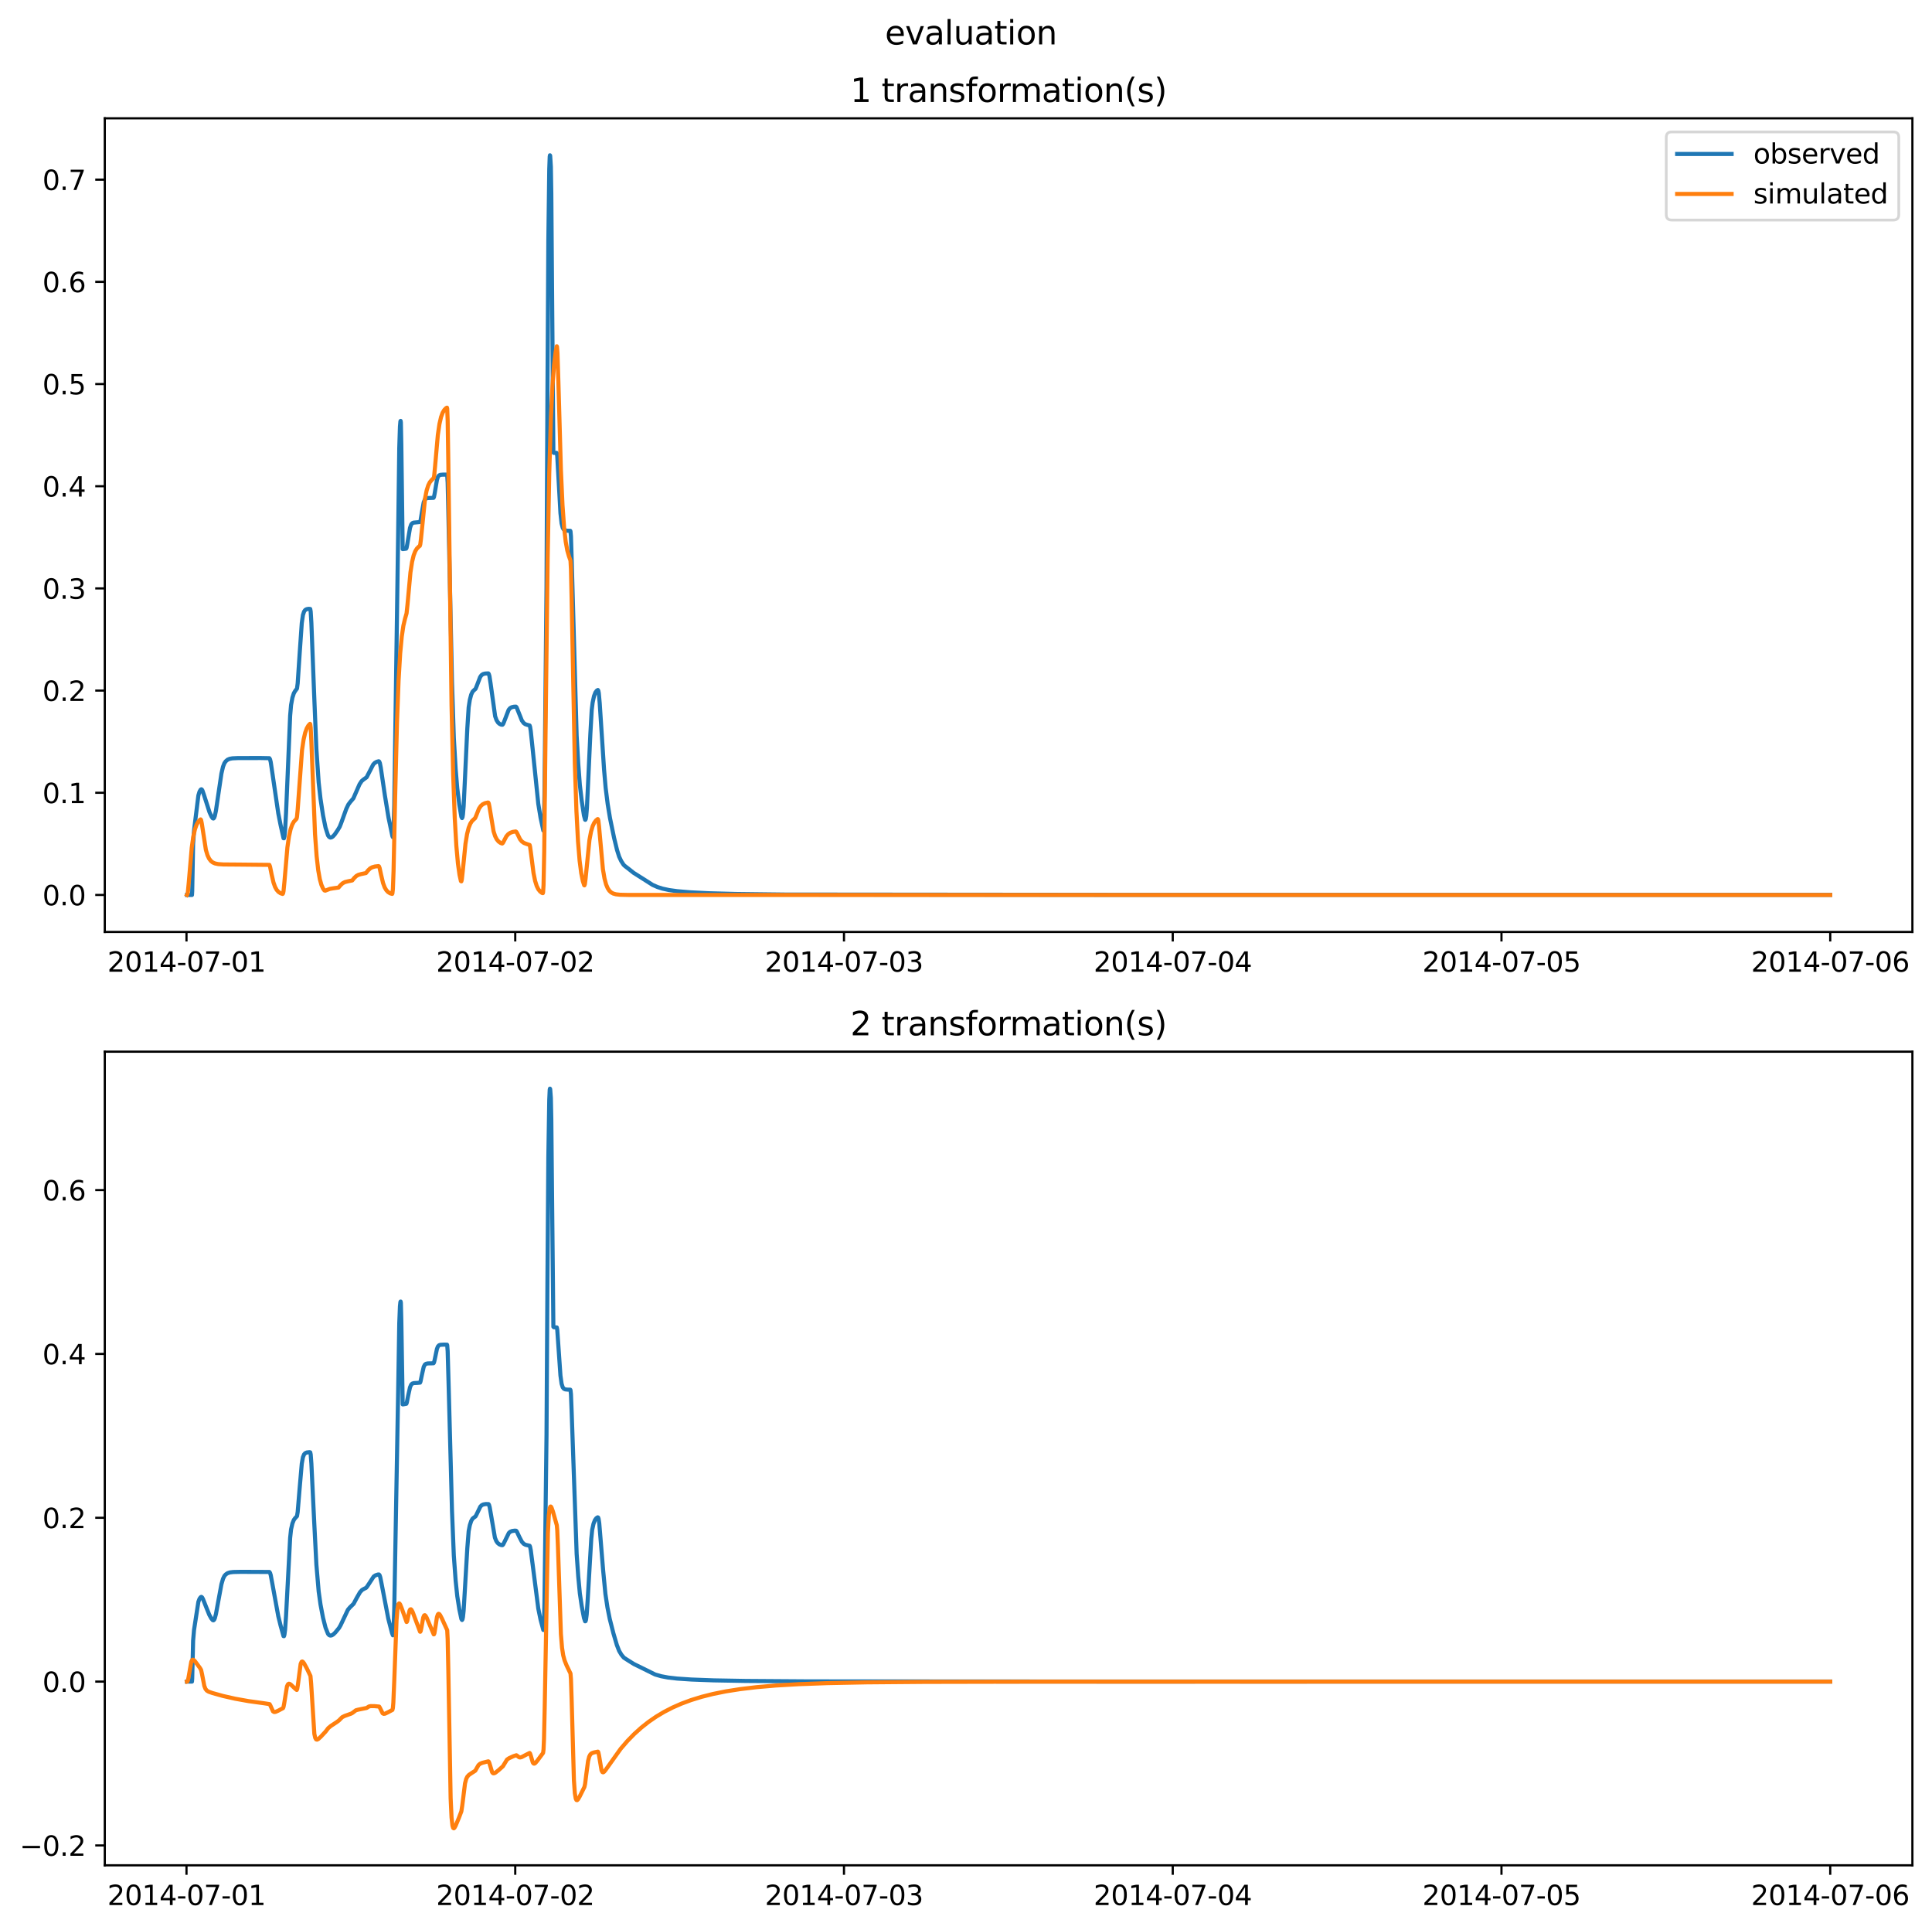 <?xml version="1.0" encoding="utf-8" standalone="no"?>
<!DOCTYPE svg PUBLIC "-//W3C//DTD SVG 1.1//EN"
  "http://www.w3.org/Graphics/SVG/1.1/DTD/svg11.dtd">
<svg xmlns:xlink="http://www.w3.org/1999/xlink" width="709.526pt" height="708.798pt" viewBox="0 0 709.526 708.798" xmlns="http://www.w3.org/2000/svg" version="1.1">
 <defs>
  <style type="text/css">*{stroke-linejoin: round; stroke-linecap: butt}</style>
 </defs>
 <g id="figure_1">
  <g id="patch_1">
   <path d="M -0 708.798 
L 709.526 708.798 
L 709.526 0 
L -0 0 
z
" style="fill: #ffffff"/>
  </g>
  <g id="axes_1">
   <g id="patch_2">
    <path d="M 38.483 342.2 
L 702.326 342.2 
L 702.326 43.44 
L 38.483 43.44 
z
" style="fill: #ffffff"/>
   </g>
   <g id="matplotlib.axis_1">
    <g id="xtick_1">
     <g id="line2d_1">
      <defs>
       <path id="me19c6801ce" d="M 0 0 
L 0 3.5 
" style="stroke: #000000; stroke-width: 0.8"/>
      </defs>
      <g>
       <use xlink:href="#me19c6801ce" x="68.49" y="342.2" style="stroke: #000000; stroke-width: 0.8"/>
      </g>
     </g>
     <g id="text_1">
      <!-- 2014-07-01 -->
      <g transform="translate(39.432 356.798) scale(0.1 -0.1)">
       <defs>
        <path id="DejaVuSans-32" d="M 1228 531 
L 3431 531 
L 3431 0 
L 469 0 
L 469 531 
Q 828 903 1448 1529 
Q 2069 2156 2228 2338 
Q 2531 2678 2651 2914 
Q 2772 3150 2772 3378 
Q 2772 3750 2511 3984 
Q 2250 4219 1831 4219 
Q 1534 4219 1204 4116 
Q 875 4013 500 3803 
L 500 4441 
Q 881 4594 1212 4672 
Q 1544 4750 1819 4750 
Q 2544 4750 2975 4387 
Q 3406 4025 3406 3419 
Q 3406 3131 3298 2873 
Q 3191 2616 2906 2266 
Q 2828 2175 2409 1742 
Q 1991 1309 1228 531 
z
" transform="scale(0.016)"/>
        <path id="DejaVuSans-30" d="M 2034 4250 
Q 1547 4250 1301 3770 
Q 1056 3291 1056 2328 
Q 1056 1369 1301 889 
Q 1547 409 2034 409 
Q 2525 409 2770 889 
Q 3016 1369 3016 2328 
Q 3016 3291 2770 3770 
Q 2525 4250 2034 4250 
z
M 2034 4750 
Q 2819 4750 3233 4129 
Q 3647 3509 3647 2328 
Q 3647 1150 3233 529 
Q 2819 -91 2034 -91 
Q 1250 -91 836 529 
Q 422 1150 422 2328 
Q 422 3509 836 4129 
Q 1250 4750 2034 4750 
z
" transform="scale(0.016)"/>
        <path id="DejaVuSans-31" d="M 794 531 
L 1825 531 
L 1825 4091 
L 703 3866 
L 703 4441 
L 1819 4666 
L 2450 4666 
L 2450 531 
L 3481 531 
L 3481 0 
L 794 0 
L 794 531 
z
" transform="scale(0.016)"/>
        <path id="DejaVuSans-34" d="M 2419 4116 
L 825 1625 
L 2419 1625 
L 2419 4116 
z
M 2253 4666 
L 3047 4666 
L 3047 1625 
L 3713 1625 
L 3713 1100 
L 3047 1100 
L 3047 0 
L 2419 0 
L 2419 1100 
L 313 1100 
L 313 1709 
L 2253 4666 
z
" transform="scale(0.016)"/>
        <path id="DejaVuSans-2d" d="M 313 2009 
L 1997 2009 
L 1997 1497 
L 313 1497 
L 313 2009 
z
" transform="scale(0.016)"/>
        <path id="DejaVuSans-37" d="M 525 4666 
L 3525 4666 
L 3525 4397 
L 1831 0 
L 1172 0 
L 2766 4134 
L 525 4134 
L 525 4666 
z
" transform="scale(0.016)"/>
       </defs>
       <use xlink:href="#DejaVuSans-32"/>
       <use xlink:href="#DejaVuSans-30" x="63.623"/>
       <use xlink:href="#DejaVuSans-31" x="127.246"/>
       <use xlink:href="#DejaVuSans-34" x="190.869"/>
       <use xlink:href="#DejaVuSans-2d" x="254.492"/>
       <use xlink:href="#DejaVuSans-30" x="290.576"/>
       <use xlink:href="#DejaVuSans-37" x="354.199"/>
       <use xlink:href="#DejaVuSans-2d" x="417.822"/>
       <use xlink:href="#DejaVuSans-30" x="453.906"/>
       <use xlink:href="#DejaVuSans-31" x="517.529"/>
      </g>
     </g>
    </g>
    <g id="xtick_2">
     <g id="line2d_2">
      <g>
       <use xlink:href="#me19c6801ce" x="189.222" y="342.2" style="stroke: #000000; stroke-width: 0.8"/>
      </g>
     </g>
     <g id="text_2">
      <!-- 2014-07-02 -->
      <g transform="translate(160.164 356.798) scale(0.1 -0.1)">
       <use xlink:href="#DejaVuSans-32"/>
       <use xlink:href="#DejaVuSans-30" x="63.623"/>
       <use xlink:href="#DejaVuSans-31" x="127.246"/>
       <use xlink:href="#DejaVuSans-34" x="190.869"/>
       <use xlink:href="#DejaVuSans-2d" x="254.492"/>
       <use xlink:href="#DejaVuSans-30" x="290.576"/>
       <use xlink:href="#DejaVuSans-37" x="354.199"/>
       <use xlink:href="#DejaVuSans-2d" x="417.822"/>
       <use xlink:href="#DejaVuSans-30" x="453.906"/>
       <use xlink:href="#DejaVuSans-32" x="517.529"/>
      </g>
     </g>
    </g>
    <g id="xtick_3">
     <g id="line2d_3">
      <g>
       <use xlink:href="#me19c6801ce" x="309.955" y="342.2" style="stroke: #000000; stroke-width: 0.8"/>
      </g>
     </g>
     <g id="text_3">
      <!-- 2014-07-03 -->
      <g transform="translate(280.897 356.798) scale(0.1 -0.1)">
       <defs>
        <path id="DejaVuSans-33" d="M 2597 2516 
Q 3050 2419 3304 2112 
Q 3559 1806 3559 1356 
Q 3559 666 3084 287 
Q 2609 -91 1734 -91 
Q 1441 -91 1130 -33 
Q 819 25 488 141 
L 488 750 
Q 750 597 1062 519 
Q 1375 441 1716 441 
Q 2309 441 2620 675 
Q 2931 909 2931 1356 
Q 2931 1769 2642 2001 
Q 2353 2234 1838 2234 
L 1294 2234 
L 1294 2753 
L 1863 2753 
Q 2328 2753 2575 2939 
Q 2822 3125 2822 3475 
Q 2822 3834 2567 4026 
Q 2313 4219 1838 4219 
Q 1578 4219 1281 4162 
Q 984 4106 628 3988 
L 628 4550 
Q 988 4650 1302 4700 
Q 1616 4750 1894 4750 
Q 2613 4750 3031 4423 
Q 3450 4097 3450 3541 
Q 3450 3153 3228 2886 
Q 3006 2619 2597 2516 
z
" transform="scale(0.016)"/>
       </defs>
       <use xlink:href="#DejaVuSans-32"/>
       <use xlink:href="#DejaVuSans-30" x="63.623"/>
       <use xlink:href="#DejaVuSans-31" x="127.246"/>
       <use xlink:href="#DejaVuSans-34" x="190.869"/>
       <use xlink:href="#DejaVuSans-2d" x="254.492"/>
       <use xlink:href="#DejaVuSans-30" x="290.576"/>
       <use xlink:href="#DejaVuSans-37" x="354.199"/>
       <use xlink:href="#DejaVuSans-2d" x="417.822"/>
       <use xlink:href="#DejaVuSans-30" x="453.906"/>
       <use xlink:href="#DejaVuSans-33" x="517.529"/>
      </g>
     </g>
    </g>
    <g id="xtick_4">
     <g id="line2d_4">
      <g>
       <use xlink:href="#me19c6801ce" x="430.687" y="342.2" style="stroke: #000000; stroke-width: 0.8"/>
      </g>
     </g>
     <g id="text_4">
      <!-- 2014-07-04 -->
      <g transform="translate(401.629 356.798) scale(0.1 -0.1)">
       <use xlink:href="#DejaVuSans-32"/>
       <use xlink:href="#DejaVuSans-30" x="63.623"/>
       <use xlink:href="#DejaVuSans-31" x="127.246"/>
       <use xlink:href="#DejaVuSans-34" x="190.869"/>
       <use xlink:href="#DejaVuSans-2d" x="254.492"/>
       <use xlink:href="#DejaVuSans-30" x="290.576"/>
       <use xlink:href="#DejaVuSans-37" x="354.199"/>
       <use xlink:href="#DejaVuSans-2d" x="417.822"/>
       <use xlink:href="#DejaVuSans-30" x="453.906"/>
       <use xlink:href="#DejaVuSans-34" x="517.529"/>
      </g>
     </g>
    </g>
    <g id="xtick_5">
     <g id="line2d_5">
      <g>
       <use xlink:href="#me19c6801ce" x="551.419" y="342.2" style="stroke: #000000; stroke-width: 0.8"/>
      </g>
     </g>
     <g id="text_5">
      <!-- 2014-07-05 -->
      <g transform="translate(522.362 356.798) scale(0.1 -0.1)">
       <defs>
        <path id="DejaVuSans-35" d="M 691 4666 
L 3169 4666 
L 3169 4134 
L 1269 4134 
L 1269 2991 
Q 1406 3038 1543 3061 
Q 1681 3084 1819 3084 
Q 2600 3084 3056 2656 
Q 3513 2228 3513 1497 
Q 3513 744 3044 326 
Q 2575 -91 1722 -91 
Q 1428 -91 1123 -41 
Q 819 9 494 109 
L 494 744 
Q 775 591 1075 516 
Q 1375 441 1709 441 
Q 2250 441 2565 725 
Q 2881 1009 2881 1497 
Q 2881 1984 2565 2268 
Q 2250 2553 1709 2553 
Q 1456 2553 1204 2497 
Q 953 2441 691 2322 
L 691 4666 
z
" transform="scale(0.016)"/>
       </defs>
       <use xlink:href="#DejaVuSans-32"/>
       <use xlink:href="#DejaVuSans-30" x="63.623"/>
       <use xlink:href="#DejaVuSans-31" x="127.246"/>
       <use xlink:href="#DejaVuSans-34" x="190.869"/>
       <use xlink:href="#DejaVuSans-2d" x="254.492"/>
       <use xlink:href="#DejaVuSans-30" x="290.576"/>
       <use xlink:href="#DejaVuSans-37" x="354.199"/>
       <use xlink:href="#DejaVuSans-2d" x="417.822"/>
       <use xlink:href="#DejaVuSans-30" x="453.906"/>
       <use xlink:href="#DejaVuSans-35" x="517.529"/>
      </g>
     </g>
    </g>
    <g id="xtick_6">
     <g id="line2d_6">
      <g>
       <use xlink:href="#me19c6801ce" x="672.152" y="342.2" style="stroke: #000000; stroke-width: 0.8"/>
      </g>
     </g>
     <g id="text_6">
      <!-- 2014-07-06 -->
      <g transform="translate(643.094 356.798) scale(0.1 -0.1)">
       <defs>
        <path id="DejaVuSans-36" d="M 2113 2584 
Q 1688 2584 1439 2293 
Q 1191 2003 1191 1497 
Q 1191 994 1439 701 
Q 1688 409 2113 409 
Q 2538 409 2786 701 
Q 3034 994 3034 1497 
Q 3034 2003 2786 2293 
Q 2538 2584 2113 2584 
z
M 3366 4563 
L 3366 3988 
Q 3128 4100 2886 4159 
Q 2644 4219 2406 4219 
Q 1781 4219 1451 3797 
Q 1122 3375 1075 2522 
Q 1259 2794 1537 2939 
Q 1816 3084 2150 3084 
Q 2853 3084 3261 2657 
Q 3669 2231 3669 1497 
Q 3669 778 3244 343 
Q 2819 -91 2113 -91 
Q 1303 -91 875 529 
Q 447 1150 447 2328 
Q 447 3434 972 4092 
Q 1497 4750 2381 4750 
Q 2619 4750 2861 4703 
Q 3103 4656 3366 4563 
z
" transform="scale(0.016)"/>
       </defs>
       <use xlink:href="#DejaVuSans-32"/>
       <use xlink:href="#DejaVuSans-30" x="63.623"/>
       <use xlink:href="#DejaVuSans-31" x="127.246"/>
       <use xlink:href="#DejaVuSans-34" x="190.869"/>
       <use xlink:href="#DejaVuSans-2d" x="254.492"/>
       <use xlink:href="#DejaVuSans-30" x="290.576"/>
       <use xlink:href="#DejaVuSans-37" x="354.199"/>
       <use xlink:href="#DejaVuSans-2d" x="417.822"/>
       <use xlink:href="#DejaVuSans-30" x="453.906"/>
       <use xlink:href="#DejaVuSans-36" x="517.529"/>
      </g>
     </g>
    </g>
   </g>
   <g id="matplotlib.axis_2">
    <g id="ytick_1">
     <g id="line2d_7">
      <defs>
       <path id="mce7bf32487" d="M 0 0 
L -3.5 0 
" style="stroke: #000000; stroke-width: 0.8"/>
      </defs>
      <g>
       <use xlink:href="#mce7bf32487" x="38.483" y="328.62" style="stroke: #000000; stroke-width: 0.8"/>
      </g>
     </g>
     <g id="text_7">
      <!-- 0.0 -->
      <g transform="translate(15.58 332.419) scale(0.1 -0.1)">
       <defs>
        <path id="DejaVuSans-2e" d="M 684 794 
L 1344 794 
L 1344 0 
L 684 0 
L 684 794 
z
" transform="scale(0.016)"/>
       </defs>
       <use xlink:href="#DejaVuSans-30"/>
       <use xlink:href="#DejaVuSans-2e" x="63.623"/>
       <use xlink:href="#DejaVuSans-30" x="95.41"/>
      </g>
     </g>
    </g>
    <g id="ytick_2">
     <g id="line2d_8">
      <g>
       <use xlink:href="#mce7bf32487" x="38.483" y="291.098" style="stroke: #000000; stroke-width: 0.8"/>
      </g>
     </g>
     <g id="text_8">
      <!-- 0.1 -->
      <g transform="translate(15.58 294.897) scale(0.1 -0.1)">
       <use xlink:href="#DejaVuSans-30"/>
       <use xlink:href="#DejaVuSans-2e" x="63.623"/>
       <use xlink:href="#DejaVuSans-31" x="95.41"/>
      </g>
     </g>
    </g>
    <g id="ytick_3">
     <g id="line2d_9">
      <g>
       <use xlink:href="#mce7bf32487" x="38.483" y="253.576" style="stroke: #000000; stroke-width: 0.8"/>
      </g>
     </g>
     <g id="text_9">
      <!-- 0.2 -->
      <g transform="translate(15.58 257.375) scale(0.1 -0.1)">
       <use xlink:href="#DejaVuSans-30"/>
       <use xlink:href="#DejaVuSans-2e" x="63.623"/>
       <use xlink:href="#DejaVuSans-32" x="95.41"/>
      </g>
     </g>
    </g>
    <g id="ytick_4">
     <g id="line2d_10">
      <g>
       <use xlink:href="#mce7bf32487" x="38.483" y="216.054" style="stroke: #000000; stroke-width: 0.8"/>
      </g>
     </g>
     <g id="text_10">
      <!-- 0.3 -->
      <g transform="translate(15.58 219.854) scale(0.1 -0.1)">
       <use xlink:href="#DejaVuSans-30"/>
       <use xlink:href="#DejaVuSans-2e" x="63.623"/>
       <use xlink:href="#DejaVuSans-33" x="95.41"/>
      </g>
     </g>
    </g>
    <g id="ytick_5">
     <g id="line2d_11">
      <g>
       <use xlink:href="#mce7bf32487" x="38.483" y="178.533" style="stroke: #000000; stroke-width: 0.8"/>
      </g>
     </g>
     <g id="text_11">
      <!-- 0.4 -->
      <g transform="translate(15.58 182.332) scale(0.1 -0.1)">
       <use xlink:href="#DejaVuSans-30"/>
       <use xlink:href="#DejaVuSans-2e" x="63.623"/>
       <use xlink:href="#DejaVuSans-34" x="95.41"/>
      </g>
     </g>
    </g>
    <g id="ytick_6">
     <g id="line2d_12">
      <g>
       <use xlink:href="#mce7bf32487" x="38.483" y="141.011" style="stroke: #000000; stroke-width: 0.8"/>
      </g>
     </g>
     <g id="text_12">
      <!-- 0.5 -->
      <g transform="translate(15.58 144.81) scale(0.1 -0.1)">
       <use xlink:href="#DejaVuSans-30"/>
       <use xlink:href="#DejaVuSans-2e" x="63.623"/>
       <use xlink:href="#DejaVuSans-35" x="95.41"/>
      </g>
     </g>
    </g>
    <g id="ytick_7">
     <g id="line2d_13">
      <g>
       <use xlink:href="#mce7bf32487" x="38.483" y="103.489" style="stroke: #000000; stroke-width: 0.8"/>
      </g>
     </g>
     <g id="text_13">
      <!-- 0.6 -->
      <g transform="translate(15.58 107.288) scale(0.1 -0.1)">
       <use xlink:href="#DejaVuSans-30"/>
       <use xlink:href="#DejaVuSans-2e" x="63.623"/>
       <use xlink:href="#DejaVuSans-36" x="95.41"/>
      </g>
     </g>
    </g>
    <g id="ytick_8">
     <g id="line2d_14">
      <g>
       <use xlink:href="#mce7bf32487" x="38.483" y="65.967" style="stroke: #000000; stroke-width: 0.8"/>
      </g>
     </g>
     <g id="text_14">
      <!-- 0.7 -->
      <g transform="translate(15.58 69.766) scale(0.1 -0.1)">
       <use xlink:href="#DejaVuSans-30"/>
       <use xlink:href="#DejaVuSans-2e" x="63.623"/>
       <use xlink:href="#DejaVuSans-37" x="95.41"/>
      </g>
     </g>
    </g>
   </g>
   <g id="line2d_15">
    <path d="M 68.658 328.62 
L 70.502 328.62 
L 70.586 327.306 
L 70.921 309.918 
L 71.257 304.962 
L 72.85 292.094 
L 73.269 290.694 
L 73.688 289.956 
L 73.94 289.808 
L 74.107 289.885 
L 74.359 290.292 
L 74.946 292.005 
L 76.958 298.283 
L 77.712 299.901 
L 78.132 300.474 
L 78.383 300.548 
L 78.635 300.297 
L 78.886 299.634 
L 79.305 297.662 
L 80.144 291.956 
L 81.318 284.024 
L 81.905 281.523 
L 82.408 280.234 
L 82.911 279.523 
L 83.581 278.956 
L 84.336 278.633 
L 85.342 278.449 
L 87.354 278.354 
L 95.738 278.337 
L 98.924 278.398 
L 99.176 278.833 
L 99.428 279.85 
L 100.014 283.763 
L 102.194 298.622 
L 103.033 302.897 
L 104.123 307.784 
L 104.29 307.814 
L 104.458 307.149 
L 104.71 304.74 
L 105.045 298.597 
L 106.554 262.824 
L 106.889 258.906 
L 107.392 256.177 
L 107.896 254.602 
L 108.315 253.844 
L 109.069 252.835 
L 109.321 250.912 
L 110.075 239.61 
L 110.83 228.779 
L 111.249 225.853 
L 111.668 224.561 
L 112.088 223.979 
L 112.591 223.693 
L 113.345 223.547 
L 113.932 223.608 
L 114.1 224.572 
L 114.351 228.711 
L 115.357 254.692 
L 116.196 275.078 
L 117.034 287.328 
L 117.705 293.311 
L 118.627 299.369 
L 119.55 303.891 
L 120.472 306.777 
L 120.891 307.337 
L 121.31 307.545 
L 121.729 307.478 
L 122.233 307.168 
L 122.903 306.441 
L 123.993 304.855 
L 124.748 303.591 
L 125.251 302.335 
L 127.179 296.991 
L 127.934 295.42 
L 128.605 294.512 
L 129.778 293.144 
L 130.701 291.029 
L 132.042 287.976 
L 132.797 286.824 
L 133.467 286.244 
L 134.641 285.414 
L 135.228 284.272 
L 137.073 280.697 
L 137.659 280.103 
L 138.33 279.731 
L 139.085 279.518 
L 139.252 279.62 
L 139.504 280.172 
L 139.839 281.843 
L 141.348 292.069 
L 142.69 300.262 
L 144.115 307.08 
L 144.283 307.407 
L 144.367 307.001 
L 144.534 304.442 
L 144.786 295.627 
L 146.211 196.568 
L 146.631 164.454 
L 146.882 156.638 
L 147.05 154.689 
L 147.134 154.551 
L 147.217 155.121 
L 147.385 163.313 
L 147.888 201.639 
L 148.14 201.62 
L 148.978 201.501 
L 149.146 201.466 
L 149.313 201.156 
L 149.565 199.867 
L 150.571 193.851 
L 150.99 192.63 
L 151.41 192.12 
L 151.913 191.906 
L 152.835 191.819 
L 154.26 191.686 
L 154.428 191.195 
L 154.931 188.204 
L 155.602 184.481 
L 156.021 183.44 
L 156.44 183.054 
L 157.027 182.885 
L 158.368 182.833 
L 159.207 182.804 
L 159.374 182.496 
L 159.626 181.239 
L 160.464 176.254 
L 160.8 175.169 
L 161.219 174.578 
L 161.722 174.356 
L 162.644 174.277 
L 164.153 174.279 
L 164.237 174.542 
L 164.405 177.264 
L 164.74 191.94 
L 165.998 250.517 
L 166.669 270.981 
L 167.339 282.42 
L 167.926 289.429 
L 168.681 295.443 
L 169.436 299.919 
L 169.687 300.399 
L 169.855 300.068 
L 170.022 299.011 
L 170.274 296.025 
L 170.693 287.264 
L 171.615 267.571 
L 172.118 259.71 
L 172.538 257.007 
L 173.041 255.069 
L 173.544 253.992 
L 174.047 253.467 
L 174.634 252.956 
L 175.053 251.958 
L 176.311 248.643 
L 176.814 247.921 
L 177.401 247.515 
L 178.155 247.318 
L 179.329 247.256 
L 179.497 247.44 
L 179.748 248.264 
L 180.167 250.969 
L 181.844 263.009 
L 182.347 264.42 
L 182.934 265.346 
L 183.521 265.84 
L 184.108 266.092 
L 184.527 266.117 
L 184.779 265.845 
L 185.114 265.042 
L 186.791 260.671 
L 187.294 260.056 
L 187.881 259.705 
L 188.719 259.505 
L 189.474 259.47 
L 189.725 259.744 
L 190.228 260.986 
L 191.654 264.566 
L 192.324 265.492 
L 192.911 265.915 
L 193.666 266.168 
L 194.504 266.388 
L 194.672 266.878 
L 194.923 268.435 
L 195.594 274.817 
L 197.69 295.19 
L 198.529 300.297 
L 199.535 304.97 
L 199.619 304.571 
L 199.786 300.897 
L 199.954 292.232 
L 200.709 215.582 
L 201.044 145.609 
L 201.379 88.3 
L 201.715 62.118 
L 201.882 57.562 
L 201.966 57.02 
L 202.05 57.171 
L 202.302 61.242 
L 202.469 71.079 
L 202.721 103.396 
L 203.224 166.077 
L 203.392 166.299 
L 204.398 166.273 
L 204.481 166.381 
L 204.649 167.424 
L 205.068 174.864 
L 205.823 188.417 
L 206.242 192.17 
L 206.661 193.828 
L 207.081 194.474 
L 207.584 194.761 
L 208.338 194.875 
L 209.428 194.906 
L 209.512 195.077 
L 209.68 196.923 
L 209.931 204.785 
L 211.776 270.126 
L 212.363 280.488 
L 212.949 288.228 
L 213.62 293.942 
L 214.459 299.434 
L 214.878 300.998 
L 214.962 301.031 
L 215.129 300.691 
L 215.297 299.689 
L 215.549 296.626 
L 215.968 287.742 
L 216.806 269.591 
L 217.309 260.682 
L 217.645 257.981 
L 218.148 255.618 
L 218.651 254.288 
L 219.154 253.606 
L 219.573 253.356 
L 219.741 253.661 
L 219.908 254.514 
L 220.244 258.207 
L 221.837 282.511 
L 222.424 289.306 
L 223.178 295.292 
L 224.017 300.388 
L 225.526 307.672 
L 226.616 312.142 
L 227.37 314.534 
L 228.125 316.148 
L 229.047 317.579 
L 229.634 318.099 
L 230.976 319.128 
L 232.652 320.469 
L 239.695 324.936 
L 241.456 325.707 
L 243.3 326.292 
L 245.732 326.822 
L 248.75 327.237 
L 253.445 327.639 
L 260.32 327.985 
L 270.214 328.253 
L 288.24 328.467 
L 405.618 328.577 
L 407.463 328.582 
L 451.312 328.581 
L 452.486 328.578 
L 472.273 328.582 
L 672.152 328.583 
L 672.152 328.583 
" clip-path="url(#p2982498907)" style="fill: none; stroke: #1f77b4; stroke-width: 1.5; stroke-linecap: square"/>
   </g>
   <g id="line2d_16">
    <path d="M 68.658 328.62 
L 68.825 328.378 
L 68.993 327.531 
L 69.328 324.027 
L 70.418 311.242 
L 71.005 307.143 
L 71.592 304.514 
L 72.179 302.839 
L 72.766 301.772 
L 73.437 301.018 
L 73.688 300.876 
L 73.856 301.119 
L 74.107 302.34 
L 75.616 312.091 
L 76.203 314.033 
L 76.79 315.274 
L 77.461 316.152 
L 78.132 316.677 
L 78.97 317.047 
L 80.144 317.291 
L 82.072 317.42 
L 87.27 317.457 
L 98.924 317.572 
L 99.176 318.234 
L 99.763 321.136 
L 100.434 324.03 
L 101.021 325.682 
L 101.607 326.744 
L 102.278 327.496 
L 103.033 327.989 
L 103.787 328.249 
L 103.955 328.049 
L 104.123 327.242 
L 104.458 323.803 
L 105.548 311.145 
L 106.135 307.081 
L 106.722 304.475 
L 107.309 302.814 
L 107.896 301.756 
L 108.566 301.008 
L 108.902 300.663 
L 109.069 299.936 
L 109.321 297.279 
L 110.914 275.487 
L 111.501 271.529 
L 112.088 269.011 
L 112.675 267.413 
L 113.261 266.398 
L 113.848 265.785 
L 113.932 265.885 
L 114.1 267.176 
L 114.351 272.348 
L 115.693 306.303 
L 116.28 314.364 
L 116.867 319.522 
L 117.454 322.814 
L 118.04 324.914 
L 118.627 326.254 
L 119.13 326.951 
L 119.466 327.036 
L 119.969 326.841 
L 121.143 326.385 
L 122.4 326.176 
L 124.329 325.899 
L 125.083 325.011 
L 125.838 324.321 
L 126.676 323.889 
L 127.766 323.616 
L 129.359 323.287 
L 130.114 322.362 
L 130.868 321.647 
L 131.623 321.232 
L 132.629 320.946 
L 134.39 320.579 
L 135.144 319.63 
L 135.899 318.897 
L 136.653 318.472 
L 137.659 318.179 
L 139.001 318.023 
L 139.169 318.115 
L 139.42 318.735 
L 139.923 321.079 
L 140.678 324.246 
L 141.265 325.82 
L 141.852 326.832 
L 142.522 327.549 
L 143.277 328.019 
L 144.031 328.233 
L 144.115 328.042 
L 144.283 326.502 
L 144.534 319.76 
L 145.121 292.427 
L 145.792 265.243 
L 146.379 249.803 
L 146.966 239.951 
L 147.553 233.709 
L 148.14 229.76 
L 148.727 227.264 
L 149.313 225.205 
L 149.649 222.05 
L 150.739 210.17 
L 151.326 206.359 
L 151.913 203.937 
L 152.499 202.408 
L 153.086 201.444 
L 153.757 200.77 
L 154.176 200.441 
L 154.344 199.9 
L 154.596 197.937 
L 156.105 182.985 
L 156.692 180.061 
L 157.278 178.216 
L 157.865 177.055 
L 158.536 176.245 
L 159.291 175.507 
L 159.458 174.602 
L 159.794 171.093 
L 160.8 159.691 
L 161.387 155.681 
L 161.974 153.143 
L 162.56 151.549 
L 163.147 150.549 
L 163.818 149.854 
L 164.153 149.684 
L 164.237 150.106 
L 164.405 154.406 
L 164.657 170.534 
L 165.83 258.925 
L 166.417 284.158 
L 167.004 300.276 
L 167.591 310.544 
L 168.178 317.088 
L 168.765 321.261 
L 169.268 323.526 
L 169.436 323.623 
L 169.603 322.958 
L 169.939 319.927 
L 170.945 309.852 
L 171.532 306.257 
L 172.118 303.95 
L 172.705 302.479 
L 173.292 301.543 
L 173.963 300.881 
L 174.466 300.449 
L 174.801 299.707 
L 175.891 296.943 
L 176.562 295.952 
L 177.233 295.356 
L 178.071 294.937 
L 179.161 294.674 
L 179.329 294.698 
L 179.497 294.99 
L 179.748 296.178 
L 181.257 305.249 
L 181.844 307.045 
L 182.431 308.193 
L 183.102 309.004 
L 183.856 309.534 
L 184.443 309.73 
L 184.695 309.519 
L 185.114 308.709 
L 185.952 307.11 
L 186.623 306.323 
L 187.378 305.805 
L 188.3 305.471 
L 189.39 305.302 
L 189.641 305.475 
L 189.977 306.097 
L 190.983 308.162 
L 191.654 308.982 
L 192.408 309.521 
L 193.33 309.87 
L 194.504 310.261 
L 194.672 310.9 
L 195.007 313.337 
L 195.93 320.545 
L 196.516 323.448 
L 197.103 325.317 
L 197.69 326.511 
L 198.361 327.357 
L 199.116 327.912 
L 199.367 327.953 
L 199.451 327.634 
L 199.619 324.967 
L 199.87 312.549 
L 200.373 267.087 
L 201.128 204.529 
L 201.715 173.647 
L 202.302 154.074 
L 202.888 141.776 
L 203.475 134.066 
L 204.062 129.236 
L 204.481 127.142 
L 204.565 127.356 
L 204.733 129.666 
L 205.068 140.235 
L 205.991 172.596 
L 206.577 185.494 
L 207.164 193.694 
L 207.751 198.867 
L 208.338 202.128 
L 208.925 204.184 
L 209.512 205.847 
L 209.68 208.958 
L 209.931 219.874 
L 211.105 280.328 
L 211.692 297.782 
L 212.279 308.95 
L 212.866 316.071 
L 213.453 320.612 
L 214.039 323.509 
L 214.542 325.055 
L 214.626 325.099 
L 214.794 324.647 
L 215.046 322.684 
L 216.471 308.467 
L 217.058 305.363 
L 217.645 303.38 
L 218.232 302.116 
L 218.902 301.223 
L 219.489 300.759 
L 219.573 300.784 
L 219.741 301.291 
L 219.992 303.457 
L 221.418 319.151 
L 222.004 322.57 
L 222.591 324.758 
L 223.178 326.155 
L 223.765 327.046 
L 224.436 327.678 
L 225.19 328.091 
L 226.197 328.375 
L 227.706 328.543 
L 230.808 328.613 
L 252.942 328.62 
L 672.152 328.62 
L 672.152 328.62 
" clip-path="url(#p2982498907)" style="fill: none; stroke: #ff7f0e; stroke-width: 1.5; stroke-linecap: square"/>
   </g>
   <g id="patch_3">
    <path d="M 38.483 342.2 
L 38.483 43.44 
" style="fill: none; stroke: #000000; stroke-width: 0.8; stroke-linejoin: miter; stroke-linecap: square"/>
   </g>
   <g id="patch_4">
    <path d="M 702.326 342.2 
L 702.326 43.44 
" style="fill: none; stroke: #000000; stroke-width: 0.8; stroke-linejoin: miter; stroke-linecap: square"/>
   </g>
   <g id="patch_5">
    <path d="M 38.483 342.2 
L 702.326 342.2 
" style="fill: none; stroke: #000000; stroke-width: 0.8; stroke-linejoin: miter; stroke-linecap: square"/>
   </g>
   <g id="patch_6">
    <path d="M 38.483 43.44 
L 702.326 43.44 
" style="fill: none; stroke: #000000; stroke-width: 0.8; stroke-linejoin: miter; stroke-linecap: square"/>
   </g>
   <g id="text_15">
    <!-- 1 transformation(s) -->
    <g transform="translate(312.29 37.44) scale(0.12 -0.12)">
     <defs>
      <path id="DejaVuSans-20" transform="scale(0.016)"/>
      <path id="DejaVuSans-74" d="M 1172 4494 
L 1172 3500 
L 2356 3500 
L 2356 3053 
L 1172 3053 
L 1172 1153 
Q 1172 725 1289 603 
Q 1406 481 1766 481 
L 2356 481 
L 2356 0 
L 1766 0 
Q 1100 0 847 248 
Q 594 497 594 1153 
L 594 3053 
L 172 3053 
L 172 3500 
L 594 3500 
L 594 4494 
L 1172 4494 
z
" transform="scale(0.016)"/>
      <path id="DejaVuSans-72" d="M 2631 2963 
Q 2534 3019 2420 3045 
Q 2306 3072 2169 3072 
Q 1681 3072 1420 2755 
Q 1159 2438 1159 1844 
L 1159 0 
L 581 0 
L 581 3500 
L 1159 3500 
L 1159 2956 
Q 1341 3275 1631 3429 
Q 1922 3584 2338 3584 
Q 2397 3584 2469 3576 
Q 2541 3569 2628 3553 
L 2631 2963 
z
" transform="scale(0.016)"/>
      <path id="DejaVuSans-61" d="M 2194 1759 
Q 1497 1759 1228 1600 
Q 959 1441 959 1056 
Q 959 750 1161 570 
Q 1363 391 1709 391 
Q 2188 391 2477 730 
Q 2766 1069 2766 1631 
L 2766 1759 
L 2194 1759 
z
M 3341 1997 
L 3341 0 
L 2766 0 
L 2766 531 
Q 2569 213 2275 61 
Q 1981 -91 1556 -91 
Q 1019 -91 701 211 
Q 384 513 384 1019 
Q 384 1609 779 1909 
Q 1175 2209 1959 2209 
L 2766 2209 
L 2766 2266 
Q 2766 2663 2505 2880 
Q 2244 3097 1772 3097 
Q 1472 3097 1187 3025 
Q 903 2953 641 2809 
L 641 3341 
Q 956 3463 1253 3523 
Q 1550 3584 1831 3584 
Q 2591 3584 2966 3190 
Q 3341 2797 3341 1997 
z
" transform="scale(0.016)"/>
      <path id="DejaVuSans-6e" d="M 3513 2113 
L 3513 0 
L 2938 0 
L 2938 2094 
Q 2938 2591 2744 2837 
Q 2550 3084 2163 3084 
Q 1697 3084 1428 2787 
Q 1159 2491 1159 1978 
L 1159 0 
L 581 0 
L 581 3500 
L 1159 3500 
L 1159 2956 
Q 1366 3272 1645 3428 
Q 1925 3584 2291 3584 
Q 2894 3584 3203 3211 
Q 3513 2838 3513 2113 
z
" transform="scale(0.016)"/>
      <path id="DejaVuSans-73" d="M 2834 3397 
L 2834 2853 
Q 2591 2978 2328 3040 
Q 2066 3103 1784 3103 
Q 1356 3103 1142 2972 
Q 928 2841 928 2578 
Q 928 2378 1081 2264 
Q 1234 2150 1697 2047 
L 1894 2003 
Q 2506 1872 2764 1633 
Q 3022 1394 3022 966 
Q 3022 478 2636 193 
Q 2250 -91 1575 -91 
Q 1294 -91 989 -36 
Q 684 19 347 128 
L 347 722 
Q 666 556 975 473 
Q 1284 391 1588 391 
Q 1994 391 2212 530 
Q 2431 669 2431 922 
Q 2431 1156 2273 1281 
Q 2116 1406 1581 1522 
L 1381 1569 
Q 847 1681 609 1914 
Q 372 2147 372 2553 
Q 372 3047 722 3315 
Q 1072 3584 1716 3584 
Q 2034 3584 2315 3537 
Q 2597 3491 2834 3397 
z
" transform="scale(0.016)"/>
      <path id="DejaVuSans-66" d="M 2375 4863 
L 2375 4384 
L 1825 4384 
Q 1516 4384 1395 4259 
Q 1275 4134 1275 3809 
L 1275 3500 
L 2222 3500 
L 2222 3053 
L 1275 3053 
L 1275 0 
L 697 0 
L 697 3053 
L 147 3053 
L 147 3500 
L 697 3500 
L 697 3744 
Q 697 4328 969 4595 
Q 1241 4863 1831 4863 
L 2375 4863 
z
" transform="scale(0.016)"/>
      <path id="DejaVuSans-6f" d="M 1959 3097 
Q 1497 3097 1228 2736 
Q 959 2375 959 1747 
Q 959 1119 1226 758 
Q 1494 397 1959 397 
Q 2419 397 2687 759 
Q 2956 1122 2956 1747 
Q 2956 2369 2687 2733 
Q 2419 3097 1959 3097 
z
M 1959 3584 
Q 2709 3584 3137 3096 
Q 3566 2609 3566 1747 
Q 3566 888 3137 398 
Q 2709 -91 1959 -91 
Q 1206 -91 779 398 
Q 353 888 353 1747 
Q 353 2609 779 3096 
Q 1206 3584 1959 3584 
z
" transform="scale(0.016)"/>
      <path id="DejaVuSans-6d" d="M 3328 2828 
Q 3544 3216 3844 3400 
Q 4144 3584 4550 3584 
Q 5097 3584 5394 3201 
Q 5691 2819 5691 2113 
L 5691 0 
L 5113 0 
L 5113 2094 
Q 5113 2597 4934 2840 
Q 4756 3084 4391 3084 
Q 3944 3084 3684 2787 
Q 3425 2491 3425 1978 
L 3425 0 
L 2847 0 
L 2847 2094 
Q 2847 2600 2669 2842 
Q 2491 3084 2119 3084 
Q 1678 3084 1418 2786 
Q 1159 2488 1159 1978 
L 1159 0 
L 581 0 
L 581 3500 
L 1159 3500 
L 1159 2956 
Q 1356 3278 1631 3431 
Q 1906 3584 2284 3584 
Q 2666 3584 2933 3390 
Q 3200 3197 3328 2828 
z
" transform="scale(0.016)"/>
      <path id="DejaVuSans-69" d="M 603 3500 
L 1178 3500 
L 1178 0 
L 603 0 
L 603 3500 
z
M 603 4863 
L 1178 4863 
L 1178 4134 
L 603 4134 
L 603 4863 
z
" transform="scale(0.016)"/>
      <path id="DejaVuSans-28" d="M 1984 4856 
Q 1566 4138 1362 3434 
Q 1159 2731 1159 2009 
Q 1159 1288 1364 580 
Q 1569 -128 1984 -844 
L 1484 -844 
Q 1016 -109 783 600 
Q 550 1309 550 2009 
Q 550 2706 781 3412 
Q 1013 4119 1484 4856 
L 1984 4856 
z
" transform="scale(0.016)"/>
      <path id="DejaVuSans-29" d="M 513 4856 
L 1013 4856 
Q 1481 4119 1714 3412 
Q 1947 2706 1947 2009 
Q 1947 1309 1714 600 
Q 1481 -109 1013 -844 
L 513 -844 
Q 928 -128 1133 580 
Q 1338 1288 1338 2009 
Q 1338 2731 1133 3434 
Q 928 4138 513 4856 
z
" transform="scale(0.016)"/>
     </defs>
     <use xlink:href="#DejaVuSans-31"/>
     <use xlink:href="#DejaVuSans-20" x="63.623"/>
     <use xlink:href="#DejaVuSans-74" x="95.41"/>
     <use xlink:href="#DejaVuSans-72" x="134.619"/>
     <use xlink:href="#DejaVuSans-61" x="175.732"/>
     <use xlink:href="#DejaVuSans-6e" x="237.012"/>
     <use xlink:href="#DejaVuSans-73" x="300.391"/>
     <use xlink:href="#DejaVuSans-66" x="352.49"/>
     <use xlink:href="#DejaVuSans-6f" x="387.695"/>
     <use xlink:href="#DejaVuSans-72" x="448.877"/>
     <use xlink:href="#DejaVuSans-6d" x="488.24"/>
     <use xlink:href="#DejaVuSans-61" x="585.652"/>
     <use xlink:href="#DejaVuSans-74" x="646.932"/>
     <use xlink:href="#DejaVuSans-69" x="686.141"/>
     <use xlink:href="#DejaVuSans-6f" x="713.924"/>
     <use xlink:href="#DejaVuSans-6e" x="775.105"/>
     <use xlink:href="#DejaVuSans-28" x="838.484"/>
     <use xlink:href="#DejaVuSans-73" x="877.498"/>
     <use xlink:href="#DejaVuSans-29" x="929.598"/>
    </g>
   </g>
   <g id="legend_1">
    <g id="patch_7">
     <path d="M 613.933 80.796 
L 695.326 80.796 
Q 697.326 80.796 697.326 78.796 
L 697.326 50.44 
Q 697.326 48.44 695.326 48.44 
L 613.933 48.44 
Q 611.933 48.44 611.933 50.44 
L 611.933 78.796 
Q 611.933 80.796 613.933 80.796 
z
" style="fill: #ffffff; opacity: 0.8; stroke: #cccccc; stroke-linejoin: miter"/>
    </g>
    <g id="line2d_17">
     <path d="M 615.933 56.538 
L 625.933 56.538 
L 635.933 56.538 
" style="fill: none; stroke: #1f77b4; stroke-width: 1.5; stroke-linecap: square"/>
    </g>
    <g id="text_16">
     <!-- observed -->
     <g transform="translate(643.933 60.038) scale(0.1 -0.1)">
      <defs>
       <path id="DejaVuSans-62" d="M 3116 1747 
Q 3116 2381 2855 2742 
Q 2594 3103 2138 3103 
Q 1681 3103 1420 2742 
Q 1159 2381 1159 1747 
Q 1159 1113 1420 752 
Q 1681 391 2138 391 
Q 2594 391 2855 752 
Q 3116 1113 3116 1747 
z
M 1159 2969 
Q 1341 3281 1617 3432 
Q 1894 3584 2278 3584 
Q 2916 3584 3314 3078 
Q 3713 2572 3713 1747 
Q 3713 922 3314 415 
Q 2916 -91 2278 -91 
Q 1894 -91 1617 61 
Q 1341 213 1159 525 
L 1159 0 
L 581 0 
L 581 4863 
L 1159 4863 
L 1159 2969 
z
" transform="scale(0.016)"/>
       <path id="DejaVuSans-65" d="M 3597 1894 
L 3597 1613 
L 953 1613 
Q 991 1019 1311 708 
Q 1631 397 2203 397 
Q 2534 397 2845 478 
Q 3156 559 3463 722 
L 3463 178 
Q 3153 47 2828 -22 
Q 2503 -91 2169 -91 
Q 1331 -91 842 396 
Q 353 884 353 1716 
Q 353 2575 817 3079 
Q 1281 3584 2069 3584 
Q 2775 3584 3186 3129 
Q 3597 2675 3597 1894 
z
M 3022 2063 
Q 3016 2534 2758 2815 
Q 2500 3097 2075 3097 
Q 1594 3097 1305 2825 
Q 1016 2553 972 2059 
L 3022 2063 
z
" transform="scale(0.016)"/>
       <path id="DejaVuSans-76" d="M 191 3500 
L 800 3500 
L 1894 563 
L 2988 3500 
L 3597 3500 
L 2284 0 
L 1503 0 
L 191 3500 
z
" transform="scale(0.016)"/>
       <path id="DejaVuSans-64" d="M 2906 2969 
L 2906 4863 
L 3481 4863 
L 3481 0 
L 2906 0 
L 2906 525 
Q 2725 213 2448 61 
Q 2172 -91 1784 -91 
Q 1150 -91 751 415 
Q 353 922 353 1747 
Q 353 2572 751 3078 
Q 1150 3584 1784 3584 
Q 2172 3584 2448 3432 
Q 2725 3281 2906 2969 
z
M 947 1747 
Q 947 1113 1208 752 
Q 1469 391 1925 391 
Q 2381 391 2643 752 
Q 2906 1113 2906 1747 
Q 2906 2381 2643 2742 
Q 2381 3103 1925 3103 
Q 1469 3103 1208 2742 
Q 947 2381 947 1747 
z
" transform="scale(0.016)"/>
      </defs>
      <use xlink:href="#DejaVuSans-6f"/>
      <use xlink:href="#DejaVuSans-62" x="61.182"/>
      <use xlink:href="#DejaVuSans-73" x="124.658"/>
      <use xlink:href="#DejaVuSans-65" x="176.758"/>
      <use xlink:href="#DejaVuSans-72" x="238.281"/>
      <use xlink:href="#DejaVuSans-76" x="279.395"/>
      <use xlink:href="#DejaVuSans-65" x="338.574"/>
      <use xlink:href="#DejaVuSans-64" x="400.098"/>
     </g>
    </g>
    <g id="line2d_18">
     <path d="M 615.933 71.217 
L 625.933 71.217 
L 635.933 71.217 
" style="fill: none; stroke: #ff7f0e; stroke-width: 1.5; stroke-linecap: square"/>
    </g>
    <g id="text_17">
     <!-- simulated -->
     <g transform="translate(643.933 74.717) scale(0.1 -0.1)">
      <defs>
       <path id="DejaVuSans-75" d="M 544 1381 
L 544 3500 
L 1119 3500 
L 1119 1403 
Q 1119 906 1312 657 
Q 1506 409 1894 409 
Q 2359 409 2629 706 
Q 2900 1003 2900 1516 
L 2900 3500 
L 3475 3500 
L 3475 0 
L 2900 0 
L 2900 538 
Q 2691 219 2414 64 
Q 2138 -91 1772 -91 
Q 1169 -91 856 284 
Q 544 659 544 1381 
z
M 1991 3584 
L 1991 3584 
z
" transform="scale(0.016)"/>
       <path id="DejaVuSans-6c" d="M 603 4863 
L 1178 4863 
L 1178 0 
L 603 0 
L 603 4863 
z
" transform="scale(0.016)"/>
      </defs>
      <use xlink:href="#DejaVuSans-73"/>
      <use xlink:href="#DejaVuSans-69" x="52.1"/>
      <use xlink:href="#DejaVuSans-6d" x="79.883"/>
      <use xlink:href="#DejaVuSans-75" x="177.295"/>
      <use xlink:href="#DejaVuSans-6c" x="240.674"/>
      <use xlink:href="#DejaVuSans-61" x="268.457"/>
      <use xlink:href="#DejaVuSans-74" x="329.736"/>
      <use xlink:href="#DejaVuSans-65" x="368.945"/>
      <use xlink:href="#DejaVuSans-64" x="430.469"/>
     </g>
    </g>
   </g>
  </g>
  <g id="axes_2">
   <g id="patch_8">
    <path d="M 38.483 684.92 
L 702.326 684.92 
L 702.326 386.16 
L 38.483 386.16 
z
" style="fill: #ffffff"/>
   </g>
   <g id="matplotlib.axis_3">
    <g id="xtick_7">
     <g id="line2d_19">
      <g>
       <use xlink:href="#me19c6801ce" x="68.49" y="684.92" style="stroke: #000000; stroke-width: 0.8"/>
      </g>
     </g>
     <g id="text_18">
      <!-- 2014-07-01 -->
      <g transform="translate(39.432 699.518) scale(0.1 -0.1)">
       <use xlink:href="#DejaVuSans-32"/>
       <use xlink:href="#DejaVuSans-30" x="63.623"/>
       <use xlink:href="#DejaVuSans-31" x="127.246"/>
       <use xlink:href="#DejaVuSans-34" x="190.869"/>
       <use xlink:href="#DejaVuSans-2d" x="254.492"/>
       <use xlink:href="#DejaVuSans-30" x="290.576"/>
       <use xlink:href="#DejaVuSans-37" x="354.199"/>
       <use xlink:href="#DejaVuSans-2d" x="417.822"/>
       <use xlink:href="#DejaVuSans-30" x="453.906"/>
       <use xlink:href="#DejaVuSans-31" x="517.529"/>
      </g>
     </g>
    </g>
    <g id="xtick_8">
     <g id="line2d_20">
      <g>
       <use xlink:href="#me19c6801ce" x="189.222" y="684.92" style="stroke: #000000; stroke-width: 0.8"/>
      </g>
     </g>
     <g id="text_19">
      <!-- 2014-07-02 -->
      <g transform="translate(160.164 699.518) scale(0.1 -0.1)">
       <use xlink:href="#DejaVuSans-32"/>
       <use xlink:href="#DejaVuSans-30" x="63.623"/>
       <use xlink:href="#DejaVuSans-31" x="127.246"/>
       <use xlink:href="#DejaVuSans-34" x="190.869"/>
       <use xlink:href="#DejaVuSans-2d" x="254.492"/>
       <use xlink:href="#DejaVuSans-30" x="290.576"/>
       <use xlink:href="#DejaVuSans-37" x="354.199"/>
       <use xlink:href="#DejaVuSans-2d" x="417.822"/>
       <use xlink:href="#DejaVuSans-30" x="453.906"/>
       <use xlink:href="#DejaVuSans-32" x="517.529"/>
      </g>
     </g>
    </g>
    <g id="xtick_9">
     <g id="line2d_21">
      <g>
       <use xlink:href="#me19c6801ce" x="309.955" y="684.92" style="stroke: #000000; stroke-width: 0.8"/>
      </g>
     </g>
     <g id="text_20">
      <!-- 2014-07-03 -->
      <g transform="translate(280.897 699.518) scale(0.1 -0.1)">
       <use xlink:href="#DejaVuSans-32"/>
       <use xlink:href="#DejaVuSans-30" x="63.623"/>
       <use xlink:href="#DejaVuSans-31" x="127.246"/>
       <use xlink:href="#DejaVuSans-34" x="190.869"/>
       <use xlink:href="#DejaVuSans-2d" x="254.492"/>
       <use xlink:href="#DejaVuSans-30" x="290.576"/>
       <use xlink:href="#DejaVuSans-37" x="354.199"/>
       <use xlink:href="#DejaVuSans-2d" x="417.822"/>
       <use xlink:href="#DejaVuSans-30" x="453.906"/>
       <use xlink:href="#DejaVuSans-33" x="517.529"/>
      </g>
     </g>
    </g>
    <g id="xtick_10">
     <g id="line2d_22">
      <g>
       <use xlink:href="#me19c6801ce" x="430.687" y="684.92" style="stroke: #000000; stroke-width: 0.8"/>
      </g>
     </g>
     <g id="text_21">
      <!-- 2014-07-04 -->
      <g transform="translate(401.629 699.518) scale(0.1 -0.1)">
       <use xlink:href="#DejaVuSans-32"/>
       <use xlink:href="#DejaVuSans-30" x="63.623"/>
       <use xlink:href="#DejaVuSans-31" x="127.246"/>
       <use xlink:href="#DejaVuSans-34" x="190.869"/>
       <use xlink:href="#DejaVuSans-2d" x="254.492"/>
       <use xlink:href="#DejaVuSans-30" x="290.576"/>
       <use xlink:href="#DejaVuSans-37" x="354.199"/>
       <use xlink:href="#DejaVuSans-2d" x="417.822"/>
       <use xlink:href="#DejaVuSans-30" x="453.906"/>
       <use xlink:href="#DejaVuSans-34" x="517.529"/>
      </g>
     </g>
    </g>
    <g id="xtick_11">
     <g id="line2d_23">
      <g>
       <use xlink:href="#me19c6801ce" x="551.419" y="684.92" style="stroke: #000000; stroke-width: 0.8"/>
      </g>
     </g>
     <g id="text_22">
      <!-- 2014-07-05 -->
      <g transform="translate(522.362 699.518) scale(0.1 -0.1)">
       <use xlink:href="#DejaVuSans-32"/>
       <use xlink:href="#DejaVuSans-30" x="63.623"/>
       <use xlink:href="#DejaVuSans-31" x="127.246"/>
       <use xlink:href="#DejaVuSans-34" x="190.869"/>
       <use xlink:href="#DejaVuSans-2d" x="254.492"/>
       <use xlink:href="#DejaVuSans-30" x="290.576"/>
       <use xlink:href="#DejaVuSans-37" x="354.199"/>
       <use xlink:href="#DejaVuSans-2d" x="417.822"/>
       <use xlink:href="#DejaVuSans-30" x="453.906"/>
       <use xlink:href="#DejaVuSans-35" x="517.529"/>
      </g>
     </g>
    </g>
    <g id="xtick_12">
     <g id="line2d_24">
      <g>
       <use xlink:href="#me19c6801ce" x="672.152" y="684.92" style="stroke: #000000; stroke-width: 0.8"/>
      </g>
     </g>
     <g id="text_23">
      <!-- 2014-07-06 -->
      <g transform="translate(643.094 699.518) scale(0.1 -0.1)">
       <use xlink:href="#DejaVuSans-32"/>
       <use xlink:href="#DejaVuSans-30" x="63.623"/>
       <use xlink:href="#DejaVuSans-31" x="127.246"/>
       <use xlink:href="#DejaVuSans-34" x="190.869"/>
       <use xlink:href="#DejaVuSans-2d" x="254.492"/>
       <use xlink:href="#DejaVuSans-30" x="290.576"/>
       <use xlink:href="#DejaVuSans-37" x="354.199"/>
       <use xlink:href="#DejaVuSans-2d" x="417.822"/>
       <use xlink:href="#DejaVuSans-30" x="453.906"/>
       <use xlink:href="#DejaVuSans-36" x="517.529"/>
      </g>
     </g>
    </g>
   </g>
   <g id="matplotlib.axis_4">
    <g id="ytick_9">
     <g id="line2d_25">
      <g>
       <use xlink:href="#mce7bf32487" x="38.483" y="677.626" style="stroke: #000000; stroke-width: 0.8"/>
      </g>
     </g>
     <g id="text_24">
      <!-- −0.2 -->
      <g transform="translate(7.2 681.425) scale(0.1 -0.1)">
       <defs>
        <path id="DejaVuSans-2212" d="M 678 2272 
L 4684 2272 
L 4684 1741 
L 678 1741 
L 678 2272 
z
" transform="scale(0.016)"/>
       </defs>
       <use xlink:href="#DejaVuSans-2212"/>
       <use xlink:href="#DejaVuSans-30" x="83.789"/>
       <use xlink:href="#DejaVuSans-2e" x="147.412"/>
       <use xlink:href="#DejaVuSans-32" x="179.199"/>
      </g>
     </g>
    </g>
    <g id="ytick_10">
     <g id="line2d_26">
      <g>
       <use xlink:href="#mce7bf32487" x="38.483" y="617.467" style="stroke: #000000; stroke-width: 0.8"/>
      </g>
     </g>
     <g id="text_25">
      <!-- 0.0 -->
      <g transform="translate(15.58 621.267) scale(0.1 -0.1)">
       <use xlink:href="#DejaVuSans-30"/>
       <use xlink:href="#DejaVuSans-2e" x="63.623"/>
       <use xlink:href="#DejaVuSans-30" x="95.41"/>
      </g>
     </g>
    </g>
    <g id="ytick_11">
     <g id="line2d_27">
      <g>
       <use xlink:href="#mce7bf32487" x="38.483" y="557.309" style="stroke: #000000; stroke-width: 0.8"/>
      </g>
     </g>
     <g id="text_26">
      <!-- 0.2 -->
      <g transform="translate(15.58 561.108) scale(0.1 -0.1)">
       <use xlink:href="#DejaVuSans-30"/>
       <use xlink:href="#DejaVuSans-2e" x="63.623"/>
       <use xlink:href="#DejaVuSans-32" x="95.41"/>
      </g>
     </g>
    </g>
    <g id="ytick_12">
     <g id="line2d_28">
      <g>
       <use xlink:href="#mce7bf32487" x="38.483" y="497.15" style="stroke: #000000; stroke-width: 0.8"/>
      </g>
     </g>
     <g id="text_27">
      <!-- 0.4 -->
      <g transform="translate(15.58 500.949) scale(0.1 -0.1)">
       <use xlink:href="#DejaVuSans-30"/>
       <use xlink:href="#DejaVuSans-2e" x="63.623"/>
       <use xlink:href="#DejaVuSans-34" x="95.41"/>
      </g>
     </g>
    </g>
    <g id="ytick_13">
     <g id="line2d_29">
      <g>
       <use xlink:href="#mce7bf32487" x="38.483" y="436.992" style="stroke: #000000; stroke-width: 0.8"/>
      </g>
     </g>
     <g id="text_28">
      <!-- 0.6 -->
      <g transform="translate(15.58 440.791) scale(0.1 -0.1)">
       <use xlink:href="#DejaVuSans-30"/>
       <use xlink:href="#DejaVuSans-2e" x="63.623"/>
       <use xlink:href="#DejaVuSans-36" x="95.41"/>
      </g>
     </g>
    </g>
   </g>
   <g id="line2d_30">
    <path d="M 68.658 617.467 
L 70.502 617.467 
L 70.586 616.414 
L 70.921 602.475 
L 71.257 598.502 
L 72.85 588.186 
L 73.269 587.064 
L 73.688 586.472 
L 73.94 586.354 
L 74.191 586.496 
L 74.526 587.089 
L 75.7 590.065 
L 76.874 592.97 
L 77.629 594.322 
L 78.132 594.904 
L 78.383 594.964 
L 78.635 594.762 
L 78.886 594.231 
L 79.305 592.65 
L 80.144 588.076 
L 81.318 581.717 
L 81.905 579.712 
L 82.408 578.679 
L 82.911 578.109 
L 83.581 577.655 
L 84.42 577.376 
L 85.677 577.223 
L 88.444 577.163 
L 98.924 577.207 
L 99.176 577.556 
L 99.428 578.371 
L 100.014 581.508 
L 102.194 593.42 
L 103.033 596.847 
L 104.123 600.765 
L 104.29 600.788 
L 104.458 600.255 
L 104.71 598.324 
L 105.045 593.399 
L 106.554 564.722 
L 106.889 561.582 
L 107.392 559.394 
L 107.896 558.131 
L 108.315 557.524 
L 109.069 556.714 
L 109.321 555.173 
L 110.075 546.113 
L 110.83 537.43 
L 111.249 535.084 
L 111.668 534.049 
L 112.088 533.583 
L 112.675 533.33 
L 113.681 533.219 
L 113.932 533.285 
L 114.1 534.058 
L 114.351 537.376 
L 115.357 558.203 
L 116.196 574.545 
L 117.034 584.366 
L 117.705 589.162 
L 118.627 594.019 
L 119.55 597.644 
L 120.472 599.957 
L 120.891 600.406 
L 121.31 600.573 
L 121.813 600.49 
L 122.4 600.149 
L 123.155 599.422 
L 124.496 597.786 
L 125.083 596.775 
L 127.766 591.088 
L 128.521 590.2 
L 129.862 588.891 
L 130.952 586.841 
L 132.21 584.643 
L 132.964 583.82 
L 133.719 583.383 
L 134.473 583.017 
L 134.893 582.47 
L 137.24 578.884 
L 137.911 578.437 
L 138.749 578.161 
L 139.169 578.128 
L 139.42 578.429 
L 139.672 579.215 
L 140.259 582.175 
L 142.606 594.382 
L 143.948 599.588 
L 144.283 600.462 
L 144.367 600.137 
L 144.534 598.085 
L 144.786 591.019 
L 146.211 511.608 
L 146.631 485.864 
L 146.882 479.599 
L 147.05 478.036 
L 147.134 477.926 
L 147.217 478.382 
L 147.385 484.949 
L 147.888 515.674 
L 148.14 515.659 
L 149.23 515.453 
L 149.397 515.015 
L 149.9 512.454 
L 150.571 509.43 
L 150.99 508.452 
L 151.41 508.043 
L 151.996 507.857 
L 153.254 507.795 
L 154.26 507.694 
L 154.428 507.301 
L 154.931 504.903 
L 155.602 501.919 
L 156.021 501.085 
L 156.44 500.775 
L 157.111 500.632 
L 158.871 500.596 
L 159.207 500.574 
L 159.374 500.328 
L 159.626 499.32 
L 160.464 495.323 
L 160.8 494.454 
L 161.219 493.98 
L 161.722 493.802 
L 162.812 493.736 
L 164.153 493.74 
L 164.237 493.951 
L 164.405 496.133 
L 164.74 507.899 
L 165.998 554.856 
L 166.669 571.261 
L 167.339 580.431 
L 167.926 586.05 
L 168.681 590.871 
L 169.436 594.459 
L 169.687 594.844 
L 169.855 594.579 
L 170.022 593.732 
L 170.274 591.338 
L 170.693 584.314 
L 171.615 568.528 
L 172.118 562.226 
L 172.538 560.059 
L 173.041 558.506 
L 173.544 557.642 
L 174.047 557.221 
L 174.634 556.812 
L 175.053 556.011 
L 176.394 553.233 
L 176.897 552.711 
L 177.484 552.423 
L 178.407 552.268 
L 179.413 552.293 
L 179.58 552.54 
L 179.832 553.408 
L 180.419 556.784 
L 181.76 564.619 
L 182.263 565.849 
L 182.766 566.573 
L 183.353 567.053 
L 184.108 567.342 
L 184.527 567.362 
L 184.779 567.144 
L 185.198 566.314 
L 186.875 562.89 
L 187.378 562.448 
L 188.048 562.174 
L 189.055 562.033 
L 189.558 562.075 
L 189.809 562.389 
L 190.731 564.342 
L 191.654 566.118 
L 192.324 566.861 
L 192.995 567.232 
L 193.917 567.44 
L 194.504 567.579 
L 194.672 567.972 
L 194.923 569.22 
L 195.594 574.336 
L 197.69 590.668 
L 198.529 594.762 
L 199.535 598.508 
L 199.619 598.188 
L 199.786 595.243 
L 199.954 588.297 
L 200.709 526.851 
L 201.044 470.757 
L 201.379 424.815 
L 201.715 403.827 
L 201.882 400.175 
L 201.966 399.74 
L 202.05 399.861 
L 202.302 403.125 
L 202.469 411.01 
L 202.721 436.918 
L 203.224 487.166 
L 203.392 487.343 
L 204.481 487.409 
L 204.649 488.245 
L 205.068 494.209 
L 205.823 505.074 
L 206.242 508.083 
L 206.661 509.412 
L 207.081 509.929 
L 207.584 510.159 
L 208.422 510.255 
L 209.428 510.276 
L 209.512 510.413 
L 209.68 511.893 
L 209.931 518.195 
L 211.776 570.576 
L 212.363 578.883 
L 212.949 585.087 
L 213.62 589.668 
L 214.459 594.071 
L 214.878 595.324 
L 215.046 595.271 
L 215.213 594.754 
L 215.465 592.817 
L 215.8 587.902 
L 217.142 565.045 
L 217.477 561.722 
L 217.98 559.462 
L 218.483 558.168 
L 218.986 557.471 
L 219.489 557.141 
L 219.657 557.206 
L 219.825 557.653 
L 220.076 559.315 
L 220.411 563.339 
L 221.501 576.602 
L 222.34 585.306 
L 223.094 590.276 
L 223.933 594.477 
L 225.274 599.74 
L 226.532 604.007 
L 227.37 606.176 
L 228.209 607.59 
L 229.131 608.695 
L 229.802 609.123 
L 231.143 609.978 
L 232.82 611.02 
L 240.617 614.862 
L 242.797 615.489 
L 245.396 615.977 
L 248.666 616.351 
L 253.948 616.707 
L 262.165 617.012 
L 273.903 617.221 
L 297.63 617.382 
L 405.534 617.437 
L 407.882 617.437 
L 454.33 617.435 
L 457.516 617.437 
L 672.152 617.438 
L 672.152 617.438 
" clip-path="url(#p83e24a8340)" style="fill: none; stroke: #1f77b4; stroke-width: 1.5; stroke-linecap: square"/>
   </g>
   <g id="line2d_31">
    <path d="M 68.658 617.467 
L 68.825 617.41 
L 68.993 617.064 
L 69.244 615.895 
L 70.251 610.137 
L 70.586 609.521 
L 70.837 609.411 
L 71.173 609.553 
L 71.676 610.077 
L 73.437 612.461 
L 73.856 613.186 
L 74.191 614.695 
L 75.03 619.048 
L 75.449 620.122 
L 75.952 620.765 
L 76.623 621.172 
L 78.048 621.669 
L 81.905 622.744 
L 86.348 623.75 
L 91.295 624.636 
L 96.912 625.41 
L 99.008 625.738 
L 99.26 626.171 
L 100.266 628.394 
L 100.685 628.631 
L 101.188 628.584 
L 102.11 628.18 
L 103.955 627.198 
L 104.123 626.77 
L 104.374 625.481 
L 105.38 619.253 
L 105.716 618.486 
L 106.051 618.237 
L 106.386 618.291 
L 106.889 618.636 
L 108.482 620.156 
L 108.985 620.539 
L 109.153 620.156 
L 109.405 618.628 
L 110.411 610.975 
L 110.746 610.199 
L 110.998 610.082 
L 111.249 610.221 
L 111.668 610.769 
L 112.675 612.61 
L 114.016 615.395 
L 114.268 618.233 
L 115.441 636.664 
L 115.777 638.145 
L 116.112 638.703 
L 116.447 638.782 
L 116.867 638.57 
L 117.789 637.734 
L 119.55 635.854 
L 120.556 634.537 
L 121.478 633.766 
L 123.574 632.391 
L 124.412 631.781 
L 125.67 630.529 
L 126.592 630.067 
L 128.94 629.231 
L 129.443 628.955 
L 130.701 627.996 
L 131.539 627.769 
L 134.641 627.146 
L 135.48 626.602 
L 136.15 626.464 
L 137.576 626.479 
L 139.252 626.638 
L 139.504 627.037 
L 140.51 629.103 
L 140.929 629.307 
L 141.432 629.233 
L 142.355 628.796 
L 144.115 627.865 
L 144.283 627.17 
L 144.451 625.227 
L 144.786 617.325 
L 145.624 595.001 
L 145.96 590.872 
L 146.295 589.1 
L 146.547 588.747 
L 146.714 588.802 
L 146.966 589.158 
L 147.469 590.381 
L 149.313 595.587 
L 149.397 595.549 
L 149.565 595.166 
L 149.984 593.12 
L 150.403 591.403 
L 150.655 590.958 
L 150.906 590.913 
L 151.158 591.164 
L 151.577 591.984 
L 152.583 594.673 
L 154.26 599.143 
L 154.344 599.168 
L 154.512 598.869 
L 154.763 597.664 
L 155.434 593.918 
L 155.769 593.165 
L 156.021 593.082 
L 156.272 593.284 
L 156.692 594.001 
L 157.698 596.382 
L 159.291 600.127 
L 159.374 600.108 
L 159.542 599.692 
L 159.878 597.626 
L 160.464 593.803 
L 160.8 592.8 
L 161.051 592.57 
L 161.303 592.651 
L 161.638 593.062 
L 162.309 594.347 
L 164.237 598.598 
L 164.405 601.822 
L 164.657 613.707 
L 165.495 660.227 
L 165.83 667.369 
L 166.166 670.37 
L 166.417 671.184 
L 166.669 671.34 
L 166.92 671.127 
L 167.339 670.366 
L 168.513 667.531 
L 169.436 665.106 
L 169.771 662.927 
L 170.777 654.865 
L 171.196 653.259 
L 171.615 652.389 
L 172.202 651.732 
L 173.208 651.046 
L 174.55 650.185 
L 174.969 649.44 
L 175.724 648.131 
L 176.311 647.628 
L 177.149 647.284 
L 179.329 646.738 
L 179.497 646.851 
L 179.748 647.457 
L 180.754 650.797 
L 181.09 651.12 
L 181.425 651.15 
L 181.928 650.913 
L 183.102 649.991 
L 184.695 648.558 
L 186.204 646.092 
L 186.958 645.586 
L 188.635 644.821 
L 189.641 644.504 
L 189.977 644.728 
L 190.648 645.26 
L 191.067 645.321 
L 191.654 645.149 
L 193.079 644.391 
L 194.504 643.674 
L 194.672 643.877 
L 194.923 644.627 
L 195.678 647.204 
L 196.013 647.574 
L 196.265 647.582 
L 196.6 647.37 
L 197.271 646.59 
L 199.451 643.651 
L 199.619 642.326 
L 199.786 638.528 
L 200.038 627.203 
L 201.212 562.868 
L 201.547 556.466 
L 201.882 553.788 
L 202.134 553.195 
L 202.302 553.2 
L 202.553 553.574 
L 203.056 554.987 
L 204.481 560.036 
L 204.649 561.824 
L 204.901 567.761 
L 205.991 599.995 
L 206.41 605.065 
L 206.829 607.78 
L 207.332 609.661 
L 208.087 611.536 
L 209.512 614.492 
L 209.68 616.546 
L 209.931 623.969 
L 210.77 653.65 
L 211.105 658.408 
L 211.44 660.425 
L 211.692 660.948 
L 211.943 661.007 
L 212.279 660.694 
L 212.866 659.695 
L 214.626 656.161 
L 214.878 655.026 
L 215.297 651.671 
L 215.968 646.641 
L 216.387 645.011 
L 216.806 644.205 
L 217.309 643.77 
L 218.064 643.493 
L 219.573 643.181 
L 219.741 643.428 
L 219.992 644.579 
L 220.914 650.086 
L 221.25 650.699 
L 221.501 650.783 
L 221.837 650.596 
L 222.424 649.881 
L 227.957 642.117 
L 230.389 639.298 
L 232.904 636.721 
L 235.503 634.378 
L 238.186 632.257 
L 240.953 630.348 
L 243.887 628.593 
L 246.989 626.996 
L 250.259 625.56 
L 253.781 624.255 
L 257.637 623.066 
L 261.829 622.009 
L 266.524 621.059 
L 271.807 620.227 
L 277.843 619.508 
L 284.886 618.903 
L 293.354 618.408 
L 304.002 618.02 
L 318.255 617.739 
L 339.635 617.561 
L 381.053 617.479 
L 590.238 617.467 
L 672.152 617.467 
L 672.152 617.467 
" clip-path="url(#p83e24a8340)" style="fill: none; stroke: #ff7f0e; stroke-width: 1.5; stroke-linecap: square"/>
   </g>
   <g id="patch_9">
    <path d="M 38.483 684.92 
L 38.483 386.16 
" style="fill: none; stroke: #000000; stroke-width: 0.8; stroke-linejoin: miter; stroke-linecap: square"/>
   </g>
   <g id="patch_10">
    <path d="M 702.326 684.92 
L 702.326 386.16 
" style="fill: none; stroke: #000000; stroke-width: 0.8; stroke-linejoin: miter; stroke-linecap: square"/>
   </g>
   <g id="patch_11">
    <path d="M 38.483 684.92 
L 702.326 684.92 
" style="fill: none; stroke: #000000; stroke-width: 0.8; stroke-linejoin: miter; stroke-linecap: square"/>
   </g>
   <g id="patch_12">
    <path d="M 38.483 386.16 
L 702.326 386.16 
" style="fill: none; stroke: #000000; stroke-width: 0.8; stroke-linejoin: miter; stroke-linecap: square"/>
   </g>
   <g id="text_29">
    <!-- 2 transformation(s) -->
    <g transform="translate(312.29 380.16) scale(0.12 -0.12)">
     <use xlink:href="#DejaVuSans-32"/>
     <use xlink:href="#DejaVuSans-20" x="63.623"/>
     <use xlink:href="#DejaVuSans-74" x="95.41"/>
     <use xlink:href="#DejaVuSans-72" x="134.619"/>
     <use xlink:href="#DejaVuSans-61" x="175.732"/>
     <use xlink:href="#DejaVuSans-6e" x="237.012"/>
     <use xlink:href="#DejaVuSans-73" x="300.391"/>
     <use xlink:href="#DejaVuSans-66" x="352.49"/>
     <use xlink:href="#DejaVuSans-6f" x="387.695"/>
     <use xlink:href="#DejaVuSans-72" x="448.877"/>
     <use xlink:href="#DejaVuSans-6d" x="488.24"/>
     <use xlink:href="#DejaVuSans-61" x="585.652"/>
     <use xlink:href="#DejaVuSans-74" x="646.932"/>
     <use xlink:href="#DejaVuSans-69" x="686.141"/>
     <use xlink:href="#DejaVuSans-6f" x="713.924"/>
     <use xlink:href="#DejaVuSans-6e" x="775.105"/>
     <use xlink:href="#DejaVuSans-28" x="838.484"/>
     <use xlink:href="#DejaVuSans-73" x="877.498"/>
     <use xlink:href="#DejaVuSans-29" x="929.598"/>
    </g>
   </g>
  </g>
  <g id="text_30">
   <!-- evaluation -->
   <g transform="translate(325.004 16.318) scale(0.12 -0.12)">
    <use xlink:href="#DejaVuSans-65"/>
    <use xlink:href="#DejaVuSans-76" x="61.523"/>
    <use xlink:href="#DejaVuSans-61" x="120.703"/>
    <use xlink:href="#DejaVuSans-6c" x="181.982"/>
    <use xlink:href="#DejaVuSans-75" x="209.766"/>
    <use xlink:href="#DejaVuSans-61" x="273.145"/>
    <use xlink:href="#DejaVuSans-74" x="334.424"/>
    <use xlink:href="#DejaVuSans-69" x="373.633"/>
    <use xlink:href="#DejaVuSans-6f" x="401.416"/>
    <use xlink:href="#DejaVuSans-6e" x="462.598"/>
   </g>
  </g>
 </g>
 <defs>
  <clipPath id="p2982498907">
   <rect x="38.483" y="43.44" width="663.844" height="298.76"/>
  </clipPath>
  <clipPath id="p83e24a8340">
   <rect x="38.483" y="386.16" width="663.844" height="298.76"/>
  </clipPath>
 </defs>
</svg>

